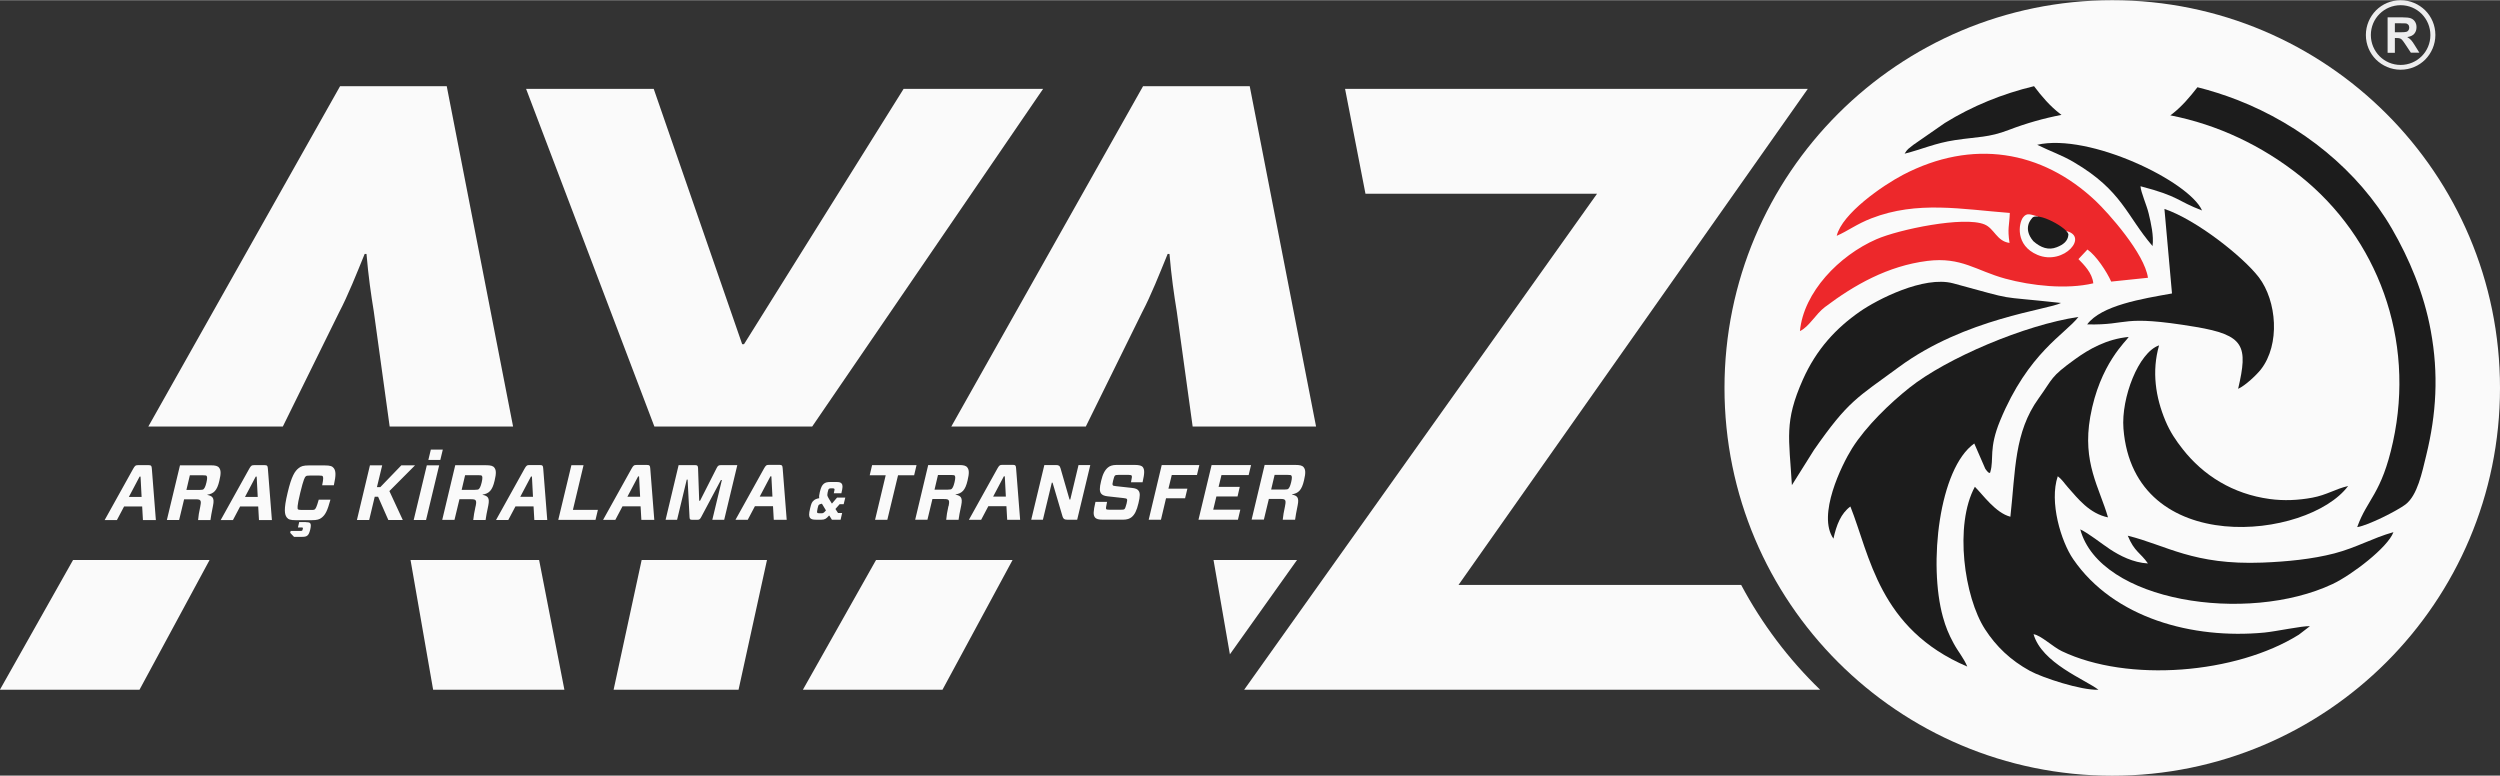<?xml version="1.0" encoding="UTF-8"?>
<!DOCTYPE svg PUBLIC "-//W3C//DTD SVG 1.1//EN" "http://www.w3.org/Graphics/SVG/1.1/DTD/svg11.dtd">
<!-- Creator: CorelDRAW 2019 (64-Bit) -->
<svg xmlns="http://www.w3.org/2000/svg" xml:space="preserve" width="3in" height="0.931in" version="1.1" style="shape-rendering:geometricPrecision; text-rendering:geometricPrecision; image-rendering:optimizeQuality; fill-rule:evenodd; clip-rule:evenodd"
viewBox="0 0 261.12 80.99"
 xmlns:xlink="http://www.w3.org/1999/xlink">
 <rect x="0" y="0" width="261.12" height="80.99" fill="#333333" stroke="none"/>
 <defs>
  <style type="text/css">
   <![CDATA[
    .fil1 {fill:#1C1C1C}
    .fil2 {fill:#ED282B}
    .fil0 {fill:#FAFAFA}
    .fil3 {fill:#EDEDEE;fill-rule:nonzero}
   ]]>
  </style>
 </defs>
 <g id="Layer_x0020_1">
  <path class="fil0" d="M113.41 44.53l5.88 -11.93c0.95,-1.81 1.81,-4 2.67,-6.1l0.19 0c0.19,2.29 0.48,4.29 0.76,6l1.66 12.03 12.89 0 -6.93 -35.55 -11.14 0 -20.03 35.55 14.05 0zm-29.54 27.49l14.57 0 7.32 -13.55 -14.26 0 -7.64 13.55zm42.88 -13.55l1.71 9.85 7.01 -9.85 -8.72 0z"/>
  <path class="fil0" d="M64.09 72.02l13.05 0 2.97 -13.55 -13.09 0 -2.93 13.55zm20.74 -27.49l24.12 -35.27 -14.57 0 -16.67 26.67 -0.19 0 -9.24 -26.67 -13.33 0 13.4 35.27 16.48 0z"/>
  <path class="fil0" d="M29.54 44.53l5.88 -11.93c0.95,-1.81 1.81,-4 2.67,-6.1l0.19 0c0.19,2.29 0.48,4.29 0.76,6l1.66 12.03 12.89 0 -6.93 -35.55 -11.14 0 -20.03 35.55 14.05 0zm-29.54 27.49l14.57 0 7.32 -13.55 -14.26 0 -7.64 13.55zm42.88 -13.55l2.36 13.55 13.71 0 -2.64 -13.55 -13.43 0z"/>
  <path class="fil0" d="M129.97 72.02l60.14 0c-3.29,-3.18 -6.08,-6.88 -8.25,-10.95l-29.52 0 36.48 -51.81 -48.33 0 2.13 10.95 24.19 0 -36.86 51.81z"/>
  <path class="fil0" d="M14.91 54.3l1.37 0 -0.42 -5.36c-0.02,-0.3 -0.07,-0.38 -0.35,-0.38l-1.06 0c-0.29,0 -0.36,0.06 -0.54,0.38l-2.98 5.36 1.28 0 0.75 -1.42 1.89 0 0.08 1.42zm-0.33 -4.54l0.1 0 0.11 2.12 -1.33 0 1.12 -2.12zm4.89 1.39l0.36 -1.53 1.37 0c0.27,0 0.35,0.02 0.38,0.07 0.06,0.07 0.09,0.23 -0.02,0.69 -0.11,0.47 -0.22,0.62 -0.31,0.7 -0.05,0.04 -0.14,0.07 -0.41,0.07l-1.36 0zm1.45 1.73c-0.13,0.57 -0.2,1.04 -0.23,1.42l1.29 0c0.04,-0.31 0.13,-0.83 0.27,-1.51 0.17,-0.83 -0.06,-1 -0.6,-1.12l0 -0.02c0.67,-0.11 1.02,-0.42 1.26,-1.45 0.2,-0.82 0.15,-1.13 -0.02,-1.36 -0.14,-0.2 -0.41,-0.26 -0.86,-0.26l-3.23 0 -1.37 5.71 1.28 0 0.52 -2.16 1.18 0c0.33,0 0.43,0.03 0.5,0.11 0.07,0.09 0.1,0.19 0.01,0.63zm6.12 1.42l1.36 0 -0.42 -5.36c-0.02,-0.3 -0.07,-0.38 -0.35,-0.38l-1.06 0c-0.29,0 -0.36,0.06 -0.54,0.38l-2.98 5.36 1.28 0 0.75 -1.42 1.89 0 0.08 1.42zm-0.33 -4.54l0.1 0 0.11 2.12 -1.33 0 1.12 -2.12zm7.81 2.41l-1.23 0c-0.22,0.79 -0.32,0.93 -0.4,1 -0.06,0.05 -0.14,0.08 -0.39,0.07l-1.02 0c-0.25,0 -0.31,-0.03 -0.36,-0.07 -0.06,-0.07 -0.11,-0.27 0.24,-1.72 0.35,-1.45 0.49,-1.66 0.58,-1.72 0.07,-0.06 0.15,-0.08 0.4,-0.08l1.02 0c0.25,0 0.31,0.02 0.35,0.08 0.05,0.07 0.09,0.22 -0.06,0.93l1.22 0c0.24,-1.07 0.21,-1.5 -0.01,-1.79 -0.15,-0.2 -0.38,-0.28 -0.93,-0.28l-1.68 0c-0.54,0 -0.81,0.08 -1.05,0.28 -0.39,0.3 -0.75,0.82 -1.16,2.58 -0.42,1.75 -0.32,2.27 -0.08,2.58 0.15,0.2 0.38,0.28 0.93,0.28l1.68 0c0.55,0 0.81,-0.08 1.05,-0.28 0.36,-0.29 0.58,-0.7 0.89,-1.85zm-2.57 2.34l-0.7 0 -0.13 0.56 0.36 0c0.09,0 0.13,0.01 0.15,0.03 0.02,0.02 0.01,0.08 -0.01,0.15 -0.02,0.07 -0.03,0.12 -0.06,0.15 -0.03,0.02 -0.07,0.03 -0.16,0.03l-1.04 0 -0.05 0.2 0.4 0.42 0.85 0c0.25,0 0.42,-0.03 0.54,-0.13 0.12,-0.1 0.2,-0.23 0.3,-0.61 0.09,-0.38 0.08,-0.57 0.01,-0.67 -0.06,-0.09 -0.2,-0.12 -0.46,-0.12zm9.97 -5.93l-2.2 2.28 -0.35 0 0.55 -2.28 -1.28 0 -1.36 5.71 1.28 0 0.58 -2.43 0.35 0 1.07 2.43 1.51 0 -1.4 -3.02 2.68 -2.69 -1.42 0zm2.58 5.71l1.37 -5.71 -1.29 0 -1.37 5.71 1.29 0zm0.24 -6.27l1.25 0 0.26 -1.08 -1.25 0 -0.26 1.08zm3.48 3.12l0.36 -1.53 1.37 0c0.27,0 0.35,0.02 0.38,0.07 0.06,0.07 0.09,0.23 -0.02,0.69 -0.11,0.47 -0.22,0.62 -0.31,0.7 -0.05,0.04 -0.14,0.07 -0.41,0.07l-1.37 0zm1.45 1.73c-0.13,0.57 -0.2,1.04 -0.24,1.42l1.29 0c0.04,-0.31 0.13,-0.83 0.28,-1.51 0.17,-0.83 -0.06,-1 -0.6,-1.12l0 -0.02c0.67,-0.11 1.02,-0.42 1.26,-1.45 0.2,-0.82 0.15,-1.13 -0.02,-1.36 -0.14,-0.2 -0.41,-0.26 -0.86,-0.26l-3.23 0 -1.36 5.71 1.28 0 0.52 -2.16 1.18 0c0.33,0 0.43,0.03 0.5,0.11 0.07,0.09 0.1,0.19 0.01,0.63zm6.12 1.42l1.37 0 -0.42 -5.36c-0.02,-0.3 -0.07,-0.38 -0.35,-0.38l-1.06 0c-0.29,0 -0.36,0.06 -0.54,0.38l-2.98 5.36 1.28 0 0.75 -1.42 1.89 0 0.08 1.42zm-0.33 -4.54l0.1 0 0.11 2.12 -1.33 0 1.12 -2.12zm5.5 -1.18l-1.28 0 -1.37 5.71 3.89 0 0.25 -1.05 -2.61 0 1.11 -4.66zm6.02 5.71l1.36 0 -0.42 -5.36c-0.02,-0.3 -0.07,-0.38 -0.35,-0.38l-1.06 0c-0.29,0 -0.36,0.06 -0.54,0.38l-2.98 5.36 1.28 0 0.75 -1.42 1.89 0 0.08 1.42zm-0.33 -4.54l0.1 0 0.11 2.12 -1.33 0 1.12 -2.12zm10.35 -1.18l-1.71 0c-0.24,0 -0.32,0.07 -0.44,0.31l-1.73 3.41 -0.09 0 -0.12 -3.41c-0.01,-0.24 -0.07,-0.31 -0.3,-0.31l-1.73 0 -1.36 5.71 1.2 0 1.01 -4.2 0.09 0 0.2 3.91c0.01,0.23 0.05,0.29 0.27,0.29l0.56 0c0.2,0 0.27,-0.07 0.39,-0.29l2.06 -3.87 0.1 0 -1 4.16 1.24 0 1.37 -5.71zm3.8 5.71l1.37 0 -0.42 -5.36c-0.02,-0.3 -0.07,-0.38 -0.35,-0.38l-1.06 0c-0.29,0 -0.36,0.06 -0.54,0.38l-2.98 5.36 1.28 0 0.75 -1.42 1.89 0 0.08 1.42zm-0.33 -4.54l0.1 0 0.11 2.12 -1.33 0 1.12 -2.12zm15.01 -0.11l0.25 -1.06 -4.64 0 -0.25 1.06 1.67 0 -1.11 4.65 1.28 0 1.12 -4.65 1.69 0zm2.13 1.5l0.36 -1.53 1.37 0c0.27,0 0.35,0.02 0.38,0.07 0.06,0.07 0.09,0.23 -0.02,0.69 -0.11,0.47 -0.22,0.62 -0.31,0.7 -0.05,0.04 -0.14,0.07 -0.41,0.07l-1.37 0zm1.45 1.73c-0.13,0.57 -0.2,1.04 -0.23,1.42l1.29 0c0.04,-0.31 0.13,-0.83 0.28,-1.51 0.17,-0.83 -0.06,-1 -0.6,-1.12l0 -0.02c0.67,-0.11 1.02,-0.42 1.26,-1.45 0.2,-0.82 0.15,-1.13 -0.02,-1.36 -0.14,-0.2 -0.41,-0.26 -0.86,-0.26l-3.23 0 -1.36 5.71 1.28 0 0.52 -2.16 1.18 0c0.33,0 0.43,0.03 0.5,0.11 0.07,0.09 0.1,0.19 0.01,0.63zm6.12 1.42l1.37 0 -0.42 -5.36c-0.02,-0.3 -0.07,-0.38 -0.35,-0.38l-1.06 0c-0.29,0 -0.36,0.06 -0.54,0.38l-2.98 5.36 1.28 0 0.75 -1.42 1.89 0 0.08 1.42zm-0.33 -4.54l0.1 0 0.11 2.12 -1.33 0 1.12 -2.12zm9.02 -1.18l-1.22 0 -0.86 3.6 -0.08 0 -0.94 -3.26c-0.08,-0.27 -0.19,-0.34 -0.49,-0.34l-1.2 0 -1.37 5.71 1.22 0 0.93 -3.87 0.08 0 1.04 3.53c0.08,0.26 0.2,0.34 0.49,0.34l1.04 0 1.37 -5.71zm5.04 3.99c0.19,-0.78 0.17,-1.09 0.01,-1.31 -0.12,-0.17 -0.32,-0.25 -0.69,-0.29l-1.64 -0.18c-0.24,-0.03 -0.32,-0.04 -0.36,-0.1 -0.05,-0.07 -0.04,-0.19 0.03,-0.47 0.08,-0.31 0.13,-0.48 0.2,-0.54 0.06,-0.05 0.15,-0.07 0.35,-0.07l1.08 0c0.22,0 0.28,0.03 0.31,0.08 0.04,0.06 0.04,0.18 -0.07,0.69l1.21 0c0.23,-1 0.2,-1.31 0.04,-1.56 -0.13,-0.18 -0.39,-0.25 -0.86,-0.25l-1.9 0c-0.42,0 -0.7,0.1 -0.9,0.27 -0.31,0.26 -0.54,0.67 -0.71,1.4 -0.19,0.78 -0.16,1.08 -0.01,1.31 0.13,0.17 0.34,0.26 0.71,0.3l1.63 0.18c0.21,0.02 0.32,0.05 0.36,0.1 0.05,0.07 0.04,0.2 -0.03,0.48 -0.09,0.34 -0.15,0.51 -0.22,0.57 -0.06,0.06 -0.17,0.07 -0.4,0.07l-1.17 0c-0.23,0 -0.3,-0.02 -0.34,-0.07 -0.04,-0.06 -0.03,-0.19 0.09,-0.75l-1.21 0c-0.24,1.02 -0.24,1.37 -0.06,1.61 0.14,0.19 0.4,0.25 0.86,0.25l2.06 0c0.44,0 0.71,-0.1 0.92,-0.27 0.31,-0.26 0.53,-0.67 0.71,-1.45zm6.11 -2.95l0.25 -1.04 -3.93 0 -1.36 5.71 1.28 0 0.53 -2.24 1.99 0 0.24 -1 -1.98 0 0.35 -1.43 2.65 0zm4.54 3.62l-2.84 0 0.33 -1.38 2.21 0 0.23 -1 -2.21 0 0.3 -1.23 2.84 0 0.25 -1.05 -4.12 0 -1.37 5.71 4.12 0 0.25 -1.05zm3.21 -2.1l0.36 -1.53 1.37 0c0.27,0 0.35,0.02 0.38,0.07 0.06,0.07 0.09,0.23 -0.02,0.69 -0.11,0.47 -0.22,0.62 -0.31,0.7 -0.05,0.04 -0.14,0.07 -0.41,0.07l-1.36 0zm1.45 1.73c-0.13,0.57 -0.2,1.04 -0.24,1.42l1.29 0c0.04,-0.31 0.13,-0.83 0.27,-1.51 0.17,-0.83 -0.06,-1 -0.6,-1.12l0 -0.02c0.67,-0.11 1.02,-0.42 1.26,-1.45 0.2,-0.82 0.15,-1.13 -0.02,-1.36 -0.14,-0.2 -0.41,-0.26 -0.86,-0.26l-3.23 0 -1.36 5.71 1.28 0 0.52 -2.16 1.18 0c0.33,0 0.43,0.03 0.5,0.11 0.07,0.09 0.1,0.19 0.01,0.63zm-47.07 -1.81c0.03,0.05 0.02,0.12 -0.06,0.47l0.79 0c0.15,-0.62 0.16,-0.84 0.03,-1.01 -0.08,-0.12 -0.25,-0.17 -0.57,-0.17l-0.58 0c-0.38,0 -0.56,0.06 -0.72,0.19 -0.19,0.16 -0.29,0.38 -0.41,0.86 -0.07,0.29 -0.09,0.48 -0.06,0.64 -0.28,0.05 -0.47,0.14 -0.56,0.23 -0.21,0.17 -0.27,0.32 -0.39,0.82 -0.15,0.6 -0.13,0.84 -0.02,1 0.11,0.15 0.29,0.2 0.62,0.2l0.59 0c0.34,0 0.51,-0.12 0.74,-0.39l0.03 -0.03 0.05 0 0.26 0.42 0.91 0 0.16 -0.7 -0.43 0 -0.27 -0.42 0.44 -0.5 0.42 0 0.17 -0.69 -0.86 0 -0.52 0.61 -0.03 0 -0.29 -0.47c-0.1,-0.16 -0.15,-0.28 -0.17,-0.35 -0.01,-0.07 -0,-0.17 0.03,-0.34 0.05,-0.22 0.08,-0.32 0.13,-0.36 0.05,-0.04 0.1,-0.06 0.23,-0.06l0.14 0c0.1,0 0.16,0.01 0.19,0.05zm-1.75 2.03c0.06,-0.26 0.09,-0.32 0.14,-0.36 0.04,-0.03 0.1,-0.06 0.17,-0.08l0.14 -0.03 0.42 0.7 -0.12 0.13c-0.13,0.14 -0.2,0.17 -0.37,0.17l-0.14 0c-0.17,0 -0.24,-0.01 -0.28,-0.06 -0.03,-0.05 -0.03,-0.16 0.04,-0.47z"/>
  <path class="fil0" d="M220.62 0c22.37,0 40.5,18.13 40.5,40.5 0,22.37 -18.13,40.5 -40.5,40.5 -22.37,0 -40.5,-18.13 -40.5,-40.5 0,-22.37 18.13,-40.5 40.5,-40.5z"/>
  <path class="fil1" d="M220.19 54.02c-1.97,-0.4 -3.17,-1.99 -4.14,-3.07 -0.47,-0.53 -0.65,-0.87 -1.12,-1.23 -0.91,2.68 0.34,6.81 1.61,8.66 4.23,6.16 12.46,8.38 19.96,7.67 1.24,-0.12 3.96,-0.71 4.77,-0.67l-1.16 0.89c-6.54,4.09 -17.84,5.03 -24.76,1.72 -0.94,-0.45 -2.18,-1.66 -2.95,-1.77 0.87,3.02 5.34,4.71 6.78,5.8 -1.82,0.08 -5.88,-1.27 -7.16,-1.97 -2.02,-1.11 -3.52,-2.54 -4.69,-4.35 -2.17,-3.35 -3.23,-10.88 -1.06,-14.88 0.85,0.84 2.16,2.73 3.71,3.13 0.54,-4.84 0.39,-8.81 2.95,-12.36 1.55,-2.15 1.18,-2.2 3.8,-4.09 1.48,-1.07 3.31,-2.11 5.61,-2.33 -0.18,0.37 -3.04,2.79 -4.02,8.36 -0.84,4.78 0.95,7.35 1.86,10.5z"/>
  <path class="fil1" d="M215.31 11.98c-1.83,0.35 -3.67,0.87 -5.5,1.57 -2.1,0.81 -3.22,0.7 -5.6,1.06 -2.12,0.32 -3.44,0.96 -5.28,1.42 0.33,-0.54 0.42,-0.51 0.91,-0.92l3.3 -2.29c2.86,-1.77 6.02,-3.05 9.31,-3.84 0.79,1.05 1.66,2.07 2.7,2.87l0.17 0.13z"/>
  <path class="fil1" d="M246.21 55.02c1.06,-2.96 2.54,-3.43 3.73,-8.88 2.36,-10.77 -1.63,-21.33 -9.67,-27.76 -3.97,-3.17 -8.63,-5.39 -13.61,-6.36l0.05 -0.01 0.2 -0.15c1,-0.78 1.83,-1.77 2.61,-2.77 1.41,0.35 2.8,0.8 4.15,1.32 6.67,2.6 12.64,7.35 16.18,13.49 1.76,3.04 3.33,6.71 4.04,10.63 0.83,4.51 0.59,8.67 -0.48,13.03 -0.44,1.8 -0.91,4.14 -2.15,5.1 -0.85,0.65 -3.89,2.19 -5.03,2.37z"/>
  <path class="fil2" d="M224.35 28.99l-3.84 0.4c-0.45,-1.02 -1.56,-2.71 -2.48,-3.35l-0.94 1c0.55,0.57 1.45,1.44 1.55,2.53 -2.8,0.66 -6.45,0.26 -9.2,-0.49 -3.04,-0.83 -4.57,-2.29 -8.13,-1.85 -4.14,0.52 -7.65,2.52 -10.7,4.82 -0.98,0.74 -1.64,2.05 -2.61,2.51 0.38,-4.06 4.09,-7.89 7.98,-9.59 2.35,-1.03 9.15,-2.44 11.3,-1.55 1.02,0.42 1.28,1.76 2.61,1.93 -0.23,-1.55 -0.02,-1.75 0.03,-3.13 -4.99,-0.38 -9.66,-1.3 -14.45,0.56 -1.55,0.6 -2.46,1.32 -3.63,1.83 0.56,-2.32 4.76,-5.24 6.94,-6.38 7.21,-3.76 14.48,-2.58 20.11,2.74 1.31,1.24 5.1,5.48 5.46,8.02zm-11.48 -6.4c-0.38,1.14 -1.05,2.11 0.26,2.77 1.62,0.81 1.88,-0.44 2.53,-1.28 2.66,0.45 -0.07,3.69 -2.85,2.52 -2.34,-0.99 -1.97,-3.3 -1.51,-3.91 0.41,-0.54 0.78,-0.3 1.57,-0.1z"/>
  <path class="fil1" d="M215.27 31.62c-1.31,0.71 -9.99,1.58 -16.94,6.7 -4.39,3.23 -5.27,3.5 -8.86,8.65l-2.31 3.68c-0.29,-4.95 -0.82,-6.6 1.14,-11.01 1.43,-3.22 3.51,-5.41 5.95,-7.11 1.79,-1.25 6.68,-3.78 9.75,-2.96 7.04,1.9 3.97,1.25 11.27,2.05z"/>
  <path class="fil1" d="M233.77 40.58c1.04,-4.46 0.69,-5.6 -4.45,-6.46 -7.97,-1.33 -6.82,-0.15 -11.32,-0.26 1.48,-1.99 5.75,-2.68 8.86,-3.23l-0.79 -8.83c3.32,1.12 8.21,4.99 9.86,7.14 1.88,2.47 2.25,7.02 0.21,9.63 -0.46,0.58 -1.62,1.68 -2.37,2.02z"/>
  <path class="fil1" d="M245.25 50.75c-4.2,5.6 -22.39,7.58 -23.46,-6.01 -0.25,-3.21 1.58,-7.96 3.72,-8.69 -0.78,2.73 -0.36,5.43 0.66,7.87 0.5,1.19 1.1,2.07 1.81,2.97 2.14,2.73 5.22,4.69 9.1,5.21 1.46,0.2 2.98,0.13 4.43,-0.14 1.51,-0.28 2.43,-0.92 3.75,-1.22z"/>
  <path class="fil1" d="M230 21.96c-2.65,-1 -2.32,-1.46 -6.43,-2.53 0.04,0.64 0.65,1.98 0.85,2.83 0.25,1.03 0.55,2.35 0.41,3.42 -2.74,-3.19 -3.17,-5.79 -8.2,-8.75 -1.3,-0.77 -2.42,-1.12 -3.85,-1.83 5.44,-1.25 15.88,3.82 17.22,6.86z"/>
  <path class="fil1" d="M224.34 58.82c-0.78,-1.13 -1.4,-1.19 -2.1,-2.89 4.04,1 6.85,3.09 14.06,2.81 2.59,-0.1 5.21,-0.36 7.52,-0.96 2.33,-0.61 3.99,-1.61 6.17,-2.22 -0.59,1.61 -4.37,4.48 -6.36,5.42 -8.93,4.2 -24.32,1.85 -26.35,-5.71 0.88,0.41 2.2,1.48 3.11,2.08 1.02,0.67 2.4,1.39 3.95,1.48z"/>
  <path class="fil1" d="M207.89 49.26c-0,0 -0.03,0.41 -0.53,-0.32l-1.15 -2.64c-3.68,2.6 -4.81,12.62 -3.27,18.14 0.29,1.04 0.59,1.76 1.1,2.71 0.5,0.93 1.05,1.52 1.44,2.45 -9.23,-3.93 -10.18,-11.63 -12.21,-16.72 -0.99,0.73 -1.46,1.93 -1.77,3.36 -1.72,-2.45 0.86,-7.7 1.95,-9.44 1.47,-2.33 3.98,-4.73 5.98,-6.32 3.87,-3.08 12.05,-6.57 17.66,-7.4 -1.4,1.81 -5.24,3.72 -8.18,10.83 -1.21,2.92 -0.63,4.03 -1.02,5.34z"/>
  <path class="fil1" d="M212.23 22.79c0,0 -1.04,0.99 0.15,2.38 0.78,0.69 1.59,0.97 2.44,0.63 0.68,-0.26 1.17,-0.64 1.22,-1.3 0.06,-0.65 -3.3,-2.52 -3.81,-1.72z"/>
  <g id="_2523014142800">
   <path class="fil3" d="M250.74 0c1,0 1.91,0.41 2.57,1.06 0.66,0.66 1.06,1.57 1.06,2.57 0,1 -0.41,1.91 -1.06,2.57 -0.66,0.66 -1.57,1.06 -2.57,1.06 -1,0 -1.91,-0.41 -2.57,-1.06 -0.66,-0.66 -1.06,-1.57 -1.06,-2.57 0,-1 0.41,-1.91 1.06,-2.57 0.66,-0.66 1.57,-1.06 2.57,-1.06zm2.2 1.43c-0.56,-0.56 -1.34,-0.91 -2.2,-0.91 -0.86,0 -1.64,0.35 -2.2,0.91 -0.56,0.56 -0.91,1.34 -0.91,2.21 0,0.86 0.35,1.64 0.91,2.21 0.56,0.56 1.34,0.91 2.2,0.91 0.86,0 1.64,-0.35 2.2,-0.91 0.56,-0.56 0.91,-1.34 0.91,-2.21 0,-0.86 -0.35,-1.64 -0.91,-2.21z"/>
   <path class="fil3" d="M249.38 5.48l0 -3.69 1.57 0c0.39,0 0.68,0.03 0.86,0.1 0.18,0.07 0.32,0.18 0.43,0.35 0.11,0.17 0.16,0.36 0.16,0.58 0,0.28 -0.08,0.5 -0.24,0.69 -0.16,0.18 -0.4,0.29 -0.73,0.34 0.16,0.09 0.29,0.2 0.4,0.31 0.1,0.11 0.25,0.31 0.42,0.6l0.45 0.72 -0.89 0 -0.53 -0.8c-0.19,-0.29 -0.32,-0.47 -0.39,-0.54 -0.07,-0.07 -0.14,-0.13 -0.22,-0.15 -0.08,-0.03 -0.2,-0.04 -0.38,-0.04l-0.15 0 0 1.54 -0.75 0zm0.75 -2.13l0.55 0c0.36,0 0.58,-0.02 0.67,-0.05 0.09,-0.03 0.16,-0.08 0.21,-0.16 0.05,-0.07 0.08,-0.17 0.08,-0.28 0,-0.12 -0.03,-0.22 -0.1,-0.3 -0.07,-0.08 -0.16,-0.13 -0.28,-0.14 -0.06,-0.01 -0.24,-0.01 -0.54,-0.01l-0.58 0 0 0.94z"/>
  </g>
 </g>
</svg>

